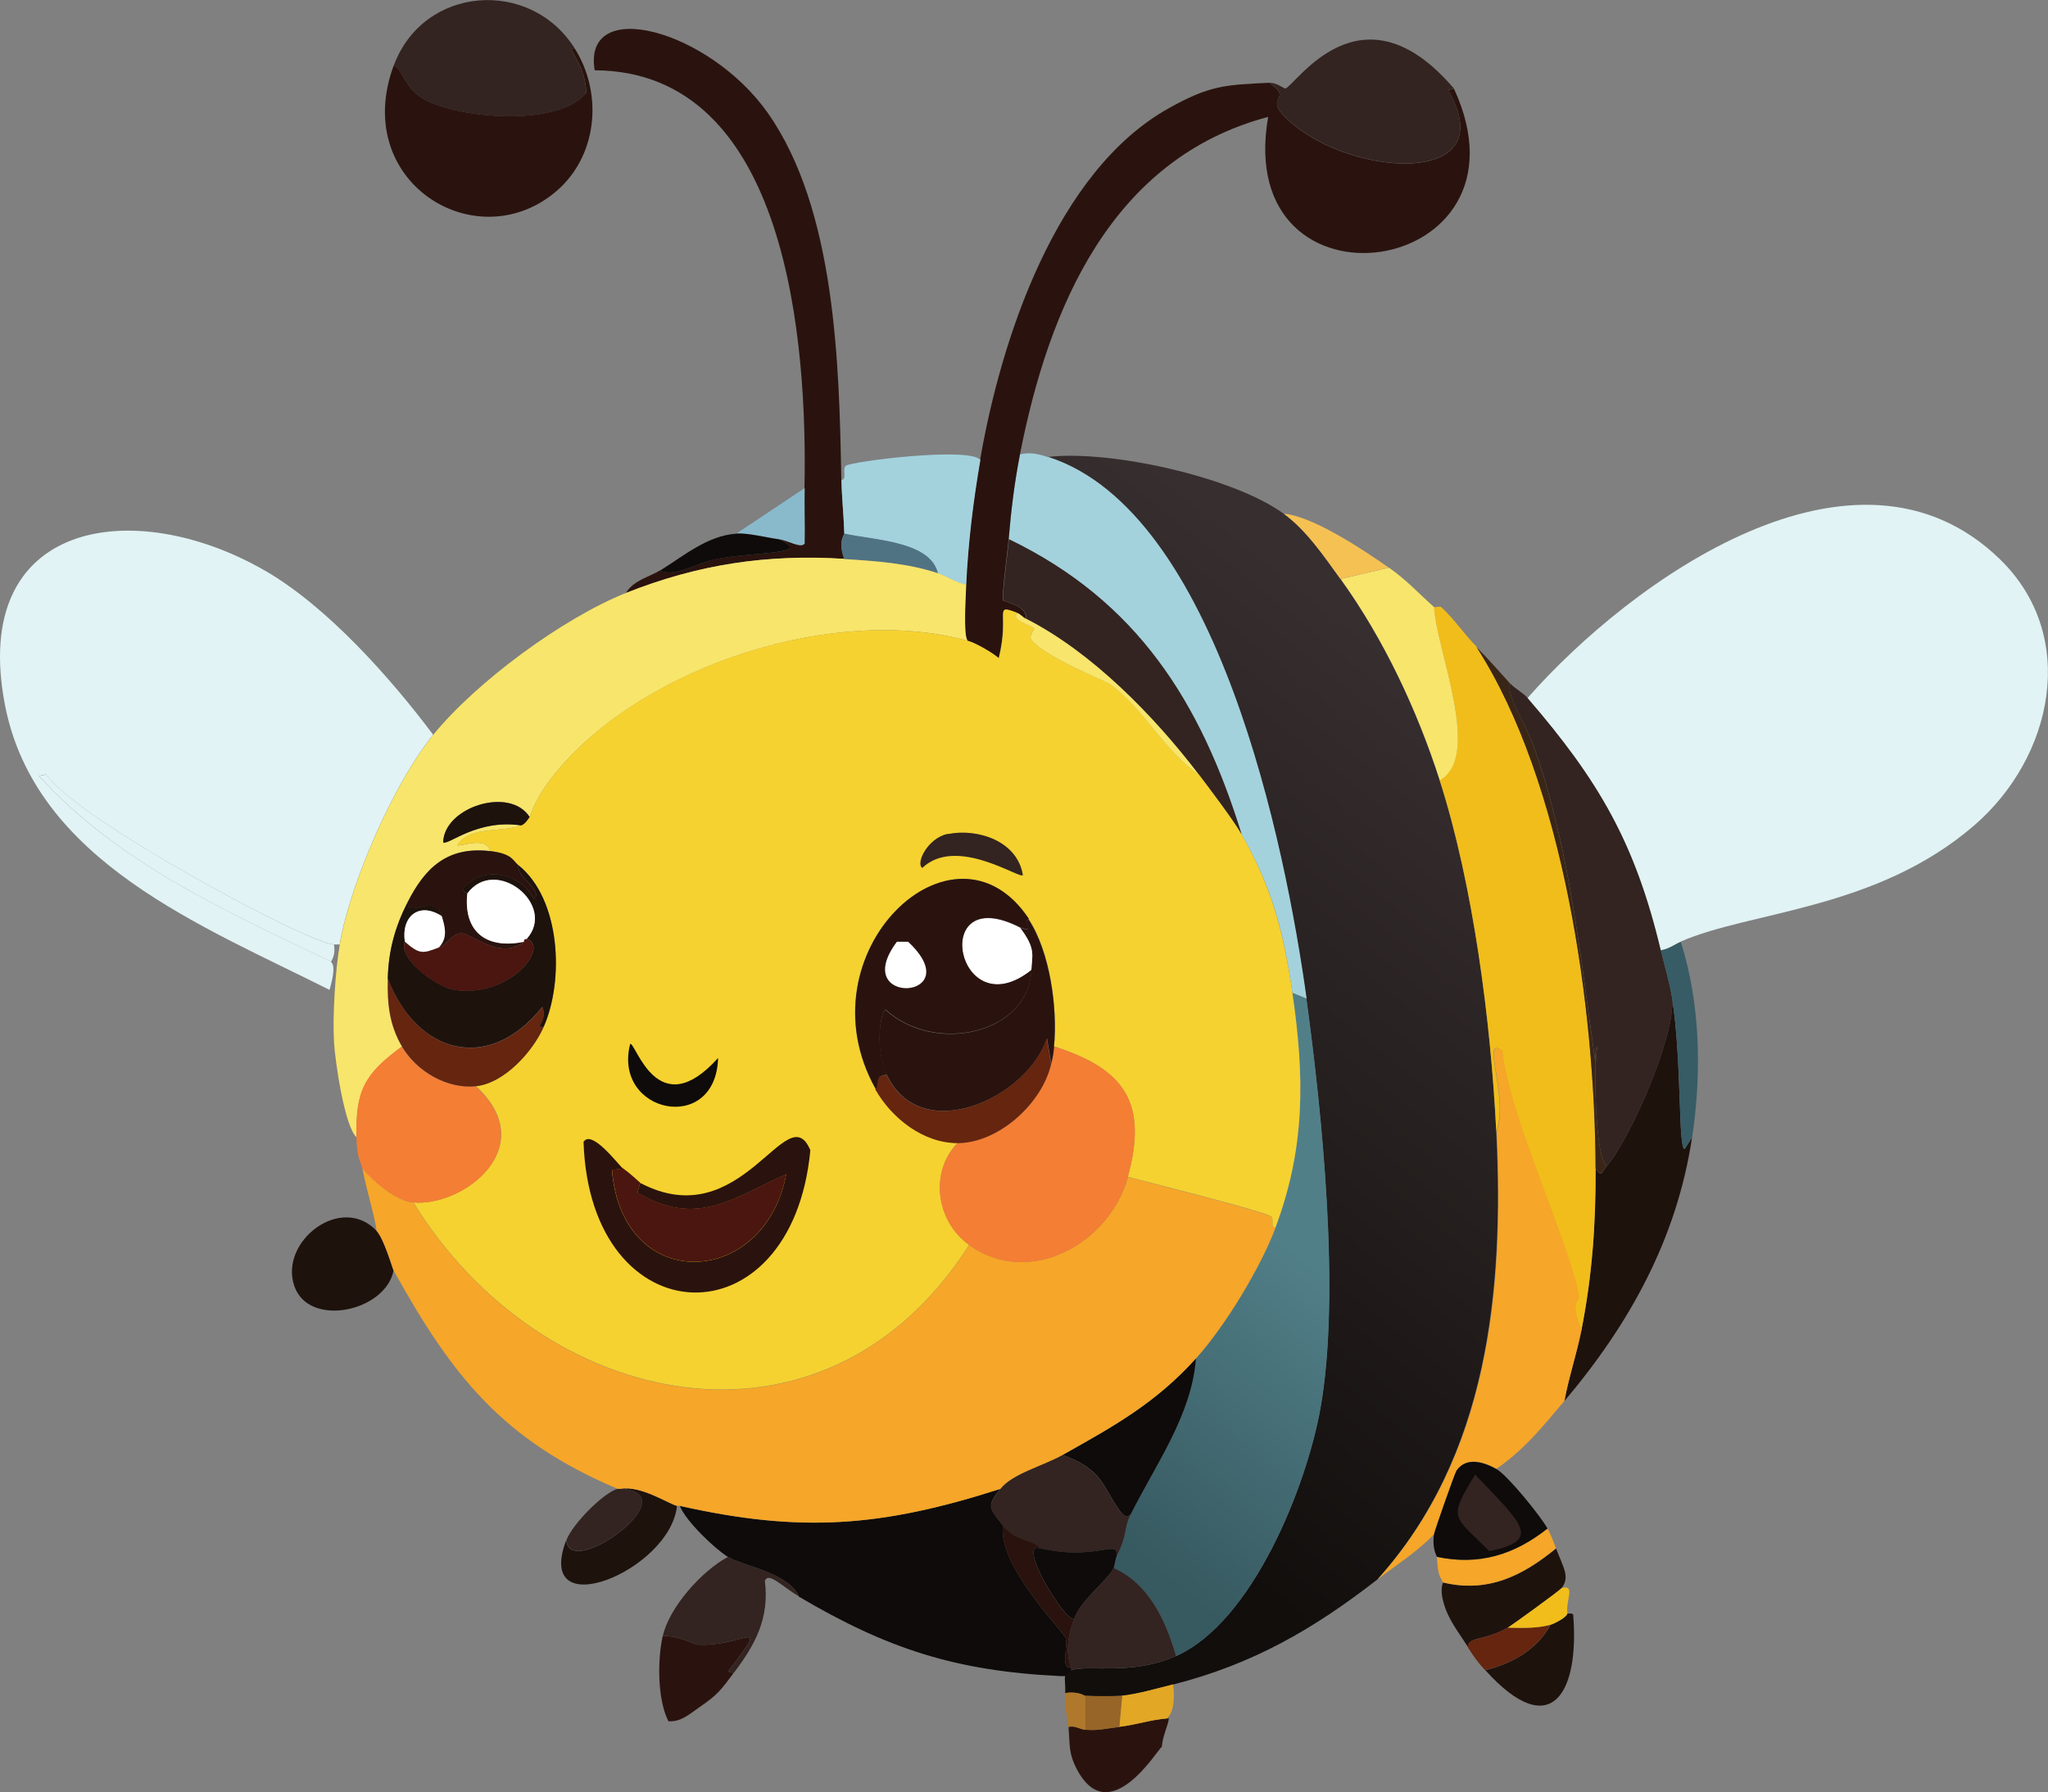 <?xml version="1.0" encoding="UTF-8"?>
<svg id="Layer_2" data-name="Layer 2" xmlns="http://www.w3.org/2000/svg" xmlns:xlink="http://www.w3.org/1999/xlink" viewBox="0 0 309.44 270.84"><rect x="0" y="0" width="309.44" height="270.84" fill="#808080" stroke="none"/>
  <defs>
    <style>
      .cls-1 {
        fill: #f47e34;
      }

      .cls-1, .cls-2, .cls-3, .cls-4, .cls-5, .cls-6, .cls-7, .cls-8, .cls-9, .cls-10, .cls-11, .cls-12, .cls-13, .cls-14, .cls-15, .cls-16, .cls-17, .cls-18, .cls-19, .cls-20, .cls-21, .cls-22, .cls-23, .cls-24 {
        stroke-width: 0px;
      }

      .cls-2 {
        fill: #1e120d;
      }

      .cls-3 {
        fill: #3a2617;
      }

      .cls-4 {
        fill: url(#linear-gradient);
      }

      .cls-5 {
        fill: #af782b;
      }

      .cls-6 {
        fill: #f1bd1a;
      }

      .cls-7 {
        fill: #e2a725;
      }

      .cls-8 {
        fill: #507383;
      }

      .cls-9 {
        fill: #0e0b0a;
      }

      .cls-10 {
        fill: #2a130e;
      }

      .cls-11 {
        fill: #a3d2dd;
      }

      .cls-12 {
        fill: #f6a628;
      }

      .cls-13 {
        fill: #f5d230;
      }

      .cls-14 {
        fill: #976527;
      }

      .cls-15 {
        fill: #332421;
      }

      .cls-16 {
        fill: #375c65;
      }

      .cls-17 {
        fill: url(#linear-gradient-2);
      }

      .cls-18 {
        fill: #4a160f;
      }

      .cls-19 {
        fill: #65250f;
      }

      .cls-20 {
        fill: #f5c153;
      }

      .cls-21 {
        fill: #89bacc;
      }

      .cls-22 {
        fill: #fff;
      }

      .cls-23 {
        fill: #f8e56b;
      }

      .cls-24 {
        fill: #e1f3f4;
      }
    </style>
    <linearGradient id="linear-gradient" x1="221.1" y1="189.29" x2="143.51" y2="92.82" gradientTransform="translate(0 296.17) scale(1 -1)" gradientUnits="userSpaceOnUse">
      <stop offset="0" stop-color="#372e2f"/>
      <stop offset="1" stop-color="#110e0c"/>
    </linearGradient>
    <linearGradient id="linear-gradient-2" x1="196.67" y1="106.77" x2="164.24" y2="66.89" gradientTransform="translate(0 296.17) scale(1 -1)" gradientUnits="userSpaceOnUse">
      <stop offset="0" stop-color="#517f88"/>
      <stop offset="1" stop-color="#375960"/>
    </linearGradient>
  </defs>
  <g id="Layer_1-2" data-name="Layer 1">
    <g>
      <path class="cls-4" d="M193.97,77.64c3.44,2.49,6.1,6.45,8.56,9.86,6.53,9.08,11.6,19.83,14.98,30.42,5.09,15.82,7.75,36.52,8.56,53.13,1.16,24-1.22,49.06-17.99,67.68-9.62,7.48-18.8,12.79-30.83,15.85-2.25.57-5.47,1.49-7.72,1.71-.84.08-4.58.08-5.58,0-.16,0-.98-.7-3.01-.43.08-.98-.14-2.28,0-2.57,0-.05.62-.79.87-.87,2.71-.89,9.08.84,15.85-2.14,11.62-5.12,19.78-25.76,21.84-37.5,3.03-17.01.27-44.4-2.14-61.91-3.17-22.95-13.38-73.53-38.99-81.82,9.46-1.08,27.99,3.06,35.54,8.56l.05.03Z"/>
      <path class="cls-9" d="M151.14,224.99c-2.11,2.71-1.71,2.84.43,5.58-.89,5.99,9.1,15.98,9.43,16.93.46,1.35-.87,4.8.87,4.5v.43c-.22.08-.84.81-.87.87h-.87c-15.77-.76-26.06-4.12-39.42-12-1.46-3.58-8.53-4.66-10.7-5.99-1.98-1.22-6.37-5.39-7.29-7.72,18.34,4.12,30.51,3.17,48.41-2.57v-.03Z"/>
      <path class="cls-11" d="M158.43,69.08c25.6,8.29,35.82,58.9,38.99,81.82l-2.14-.87c-1.33-9.18-3.06-15.93-7.72-23.98-6.2-20.05-15.79-35.22-35.14-44.54.35-4.36.87-8.56,1.71-12.84,1.54-.38,2.79-.05,4.28.43l.03-.03Z"/>
      <path class="cls-15" d="M230.82,105.49c10.78,12.49,16.26,21.89,20.13,38.12.57,2.36,1.33,4.9,1.71,7.29.49,5.85-6.5,21.43-9.86,25.28-1.57-.79-1.87-11.35-1.71-15.42l.22-2.57c-.41.68-.19,1.73-.22,2.57-2.3-16.12-3.9-32.78-9.43-48.2-1.22-3.39-4.28-7.67-3.41-9.21.68.73,1.92,1.38,2.57,2.14h0Z"/>
      <path class="cls-10" d="M127.14,72.49c.05,2.74.35,5.45.43,8.13,0,.19-1,1.25,0,3.85-11.7-.73-22.03.79-33,5.15,1.11-1.9,3.49-2.41,5.15-3.41,2.28,1.08,5.72-1.19,8.34-1.71,5.8-1.16,15.06-.62,9.64-3.01,1.33.16,3.36,1.44,3.85.65.05-2.79-.05-5.58,0-8.34.46-21.65-2.41-63.04-31.7-63.18-1.87-11.32,17.28-6.12,26.14,6.42,10.32,14.66,10.81,38.2,11.13,55.48v-.03Z"/>
      <path class="cls-2" d="M255.66,171.89c-2.3,15.31-9.43,28.18-19.29,39.85.68-3.66,1.84-7.02,2.57-10.7,1.63-8.26,2.17-16.01,2.14-24.41.98,1.38.84.57,1.71-.43,3.36-3.85,10.35-19.43,9.86-25.28,1.49,9.35.89,23.19,1.92,22.7l1.08-1.71v-.03Z"/>
      <g>
        <path class="cls-10" d="M86.88,7.39c4.31,6.91,3.41,16.53-3.22,21.84-12.06,9.7-30.59-1.87-24.19-19.29,1-.05,1.65,3.09,4.06,4.71,4.77,3.2,20.73,4.74,25.06-.65-.19-4.74-3.47-7.04-1.71-6.64v.03Z"/>
        <path class="cls-15" d="M86.88,7.39c-1.76-.41,1.52,1.9,1.71,6.64-4.33,5.39-20.29,3.85-25.06.65-2.41-1.63-3.09-4.77-4.06-4.71,4.44-12.16,20.7-13.38,27.42-2.57h0Z"/>
      </g>
      <g>
        <path class="cls-10" d="M191.83,12.53c3.47,2.44-.43,2.11,1.92,4.71,8.59,9.48,33.87,11.65,25.06-3.63l.87-.22c13.3,28.77-33.51,35.57-28.07,4.28-23.73,6.29-33.16,28.88-37.5,50.99-.84,4.28-1.35,8.48-1.71,12.84-.11,1.27-1.08,8.8-.87,9.21.14.22,3.9.89,3.41,2.79-.51-.24-.76-.65-1.27-.87-3.71-1.41-1.08-.05-2.79,6.85-.95-.84-3.47-2.28-4.5-2.57-.84.22-.6-5.04-.43-8.56.3-6.37,1.06-12.57,2.14-18.86,3.12-18.1,11.41-43.59,28.5-53.13,6.15-3.44,8.51-3.55,15.2-3.85h.03Z"/>
        <path class="cls-15" d="M219.68,13.37l-.87.22c8.8,15.28-16.47,13.11-25.06,3.63-2.36-2.6,1.54-2.28-1.92-4.71.98-.05,2.22.89,2.36.87,1.49-.3,11.41-16.5,25.49,0h0Z"/>
      </g>
      <path class="cls-11" d="M148.13,69.51c-1.08,6.29-1.84,12.49-2.14,18.86-1.46-.24-2.93-1.27-4.28-1.71-1.14-4.88-9.62-4.98-14.14-5.99-.08-2.68-.38-5.42-.43-8.13.89-.08.08-1.65.65-2.14.79-.68,18.88-2.93,20.35-.87v-.03Z"/>
      <path class="cls-2" d="M56.89,186.03c1.14,1.22,2.41,5.72,2.57,5.99-1.19,6.18-12.79,8.7-14.98,2.36-2.36-6.75,7.1-14.06,12.44-8.34h-.03Z"/>
      <g>
        <path class="cls-24" d="M253.95,142.33c-.98.43-1.9,1.16-3.01,1.27-3.87-16.23-9.35-25.63-20.13-38.12,15.69-17.83,49.52-42.1,71.33-21,12.06,11.68,8.02,30.02-3.85,40.26-14.79,12.79-33.84,12.95-44.35,17.56v.03Z"/>
        <g>
          <path class="cls-24" d="M65.45,111.04c-6.01,7.4-12.52,22.38-14.14,31.7h-.87c-4.42-.38-38.93-19.02-43.48-25.71l-1.08.22c11.84,13.11,28.45,20.56,44.13,28.07,0,.22.95.24-.22,4.28C30.72,139.98,5.33,130.22.75,106.54c-5.39-27.9,19.32-31.75,39.2-20.35,9.4,5.39,18.99,16.17,25.49,24.84h0Z"/>
          <path class="cls-24" d="M50.47,142.77c.27,1.71-.43,2.36-.43,2.57-15.69-7.5-32.27-14.95-44.13-28.07l1.08-.22c4.52,6.66,39.07,25.33,43.48,25.71h0Z"/>
        </g>
      </g>
      <path class="cls-16" d="M255.66,171.89l-1.08,1.71c-1.06.49-.43-13.36-1.92-22.7-.38-2.36-1.14-4.93-1.71-7.29,1.11-.14,2-.84,3.01-1.27,2.98,9.4,3.17,19.89,1.71,29.56Z"/>
      <g>
        <g>
          <path class="cls-15" d="M120.72,241.27c-2.57-1.52-4.61-3.77-5.15-2.36.7,5.66-1.44,9.62-4.71,13.93l-.87-.22c6.69-8.7,2.47-3.74-4.5-4.06-.43,0-3.22-1.49-5.36-1.27.98-4.39,5.91-9.89,9.86-12,2.19,1.33,9.24,2.41,10.7,5.99h.03Z"/>
          <path class="cls-10" d="M110.85,252.84c-1.92,2.55-2.36,3.25-5.15,5.15-1.44.98-2.76,2.28-4.71,2.14-1.68-3.31-1.65-9.27-.87-12.84,2.14-.22,4.93,1.27,5.36,1.27,6.96.33,11.19-4.63,4.5,4.06l.87.22Z"/>
        </g>
        <g>
          <path class="cls-2" d="M102.29,227.57c-1,9.83-21.75,18.31-16.72,5.15.3,6.31,18.8-7.13,8.13-7.72,3.12-.54,7.29,2.28,8.56,2.57h.03Z"/>
          <path class="cls-15" d="M93.73,224.99c10.65.6-7.86,14.01-8.13,7.72.92-2.38,5.47-7.02,7.72-7.72.14-.03.3,0,.43,0h-.03Z"/>
        </g>
      </g>
      <g>
        <path class="cls-6" d="M223.1,97.77c13.22,20.48,17.91,54.78,17.99,78.81.03,8.43-.51,16.15-2.14,24.41-1.87-4.06-.38-4.52-.43-4.93-.95-7.13-10.59-27.36-11.57-37.28-3.33-2.47,1.06,7.04-.87,12.22-.81-16.61-3.49-37.31-8.56-53.13,6.45-3.66-.46-19.53-.87-26.14.14.11.92-.14,1.08,0,2.03,1.84,3.47,4.09,5.36,5.99v.05Z"/>
        <path class="cls-12" d="M238.95,201.01c-.73,3.68-1.9,7.04-2.57,10.7-3.28,3.87-5.99,7.31-10.27,10.27-1.76-.98-4.44-1.95-5.99.22-.3.41-3.36,9.13-3.41,9.64-2.57,2.68-5.66,4.61-8.56,6.85,16.8-18.64,19.15-43.67,17.99-67.68,1.92-5.15-2.49-14.66.87-12.22.98,9.92,10.62,30.15,11.57,37.28.05.41-1.44.87.43,4.93h-.05Z"/>
        <path class="cls-23" d="M216.68,91.78c.38,6.58,7.31,22.49.87,26.14-3.41-10.59-8.45-21.35-14.98-30.42l7.29-1.71c2.71,1.9,4.47,3.87,6.85,5.99h-.03Z"/>
        <path class="cls-3" d="M228.24,103.35c-.84,1.54,2.22,5.82,3.41,9.21,5.53,15.42,7.13,32.08,9.43,48.2-.16,4.06.16,14.63,1.71,15.42-.87,1-.76,1.82-1.71.43-.08-24.03-4.77-58.33-17.99-78.81,1.84,1.84,3.41,3.66,5.15,5.58v-.03Z"/>
      </g>
      <path class="cls-20" d="M209.82,85.79l-7.29,1.71c-2.47-3.41-5.12-7.34-8.56-9.86,4.31.35,11.7,5.23,15.85,8.13v.03Z"/>
      <path class="cls-21" d="M121.58,73.79c-.05,2.79.05,5.58,0,8.34-.51.79-2.55-.46-3.85-.65-1.87-.24-4.66-.95-6.42-.87l10.27-6.85v.03Z"/>
      <path class="cls-17" d="M197.39,150.89c2.41,17.5,5.17,44.89,2.14,61.91-2.09,11.73-10.24,32.35-21.84,37.5-1.52-5.31-4.04-10.89-9.43-13.28.14-.24.3-1.44.43-1.71,1.76-3.55,1.03-4.2,2.14-6.42,3.77-7.53,9.27-15.09,9.86-23.57,4.33-4.82,9.73-13.68,12-19.7,4.58-12.19,4.42-22.89,2.57-35.54l2.14.87-.03-.05Z"/>
      <g>
        <path class="cls-10" d="M176.42,259.7s.38-.41,0,.87c-.35,1.11-.79,2.25-.87,3.41-.7.49-7.97,12.65-12.84,3.41-1.33-2.52-1.03-3.85-1.27-6.42,1.06-.24,1.68.35,2.57.43,1.87.16,3.36-.22,5.15-.43,2.47-.3,4.8-1.11,7.29-1.27h-.03Z"/>
        <path class="cls-7" d="M177.26,254.55c.46,4.2-.79,4.85-.87,5.15-2.49.19-4.82,1-7.29,1.27l.43-4.71c2.25-.22,5.45-1.14,7.72-1.71Z"/>
        <path class="cls-15" d="M177.69,250.27c-6.77,2.98-13.14,1.25-15.85,2.14v-.43c-.98-2.36-.38-5.04.43-7.29,1.08-2.95,4.88-5.66,5.99-7.72,5.39,2.41,7.88,7.97,9.43,13.28v.03Z"/>
        <path class="cls-14" d="M169.56,256.28l-.43,4.71c-1.79.22-3.28.6-5.15.43v-5.15c.98.08,4.71.08,5.58,0Z"/>
        <path class="cls-5" d="M163.98,256.28v5.15c-.87-.08-1.52-.68-2.57-.43-.19-1.79-.6-3.28-.43-5.15,2-.27,2.82.41,3.01.43Z"/>
      </g>
      <path class="cls-15" d="M170.84,228.87c-1.11,2.25-.38,2.87-2.14,6.42.43-2.9-2.9.7-11.57-1.27-.65-1.22-3.71-1.06-5.58-3.41-2.11-2.74-2.52-2.84-.43-5.58,1.76-2.3,6.42-3.47,9.43-5.15,6.15,2.25,5.96,4.74,8.56,8.34.57.79,1,1.25,1.71.65h.03Z"/>
      <path class="cls-9" d="M170.84,228.87c-.7.6-1.14.14-1.71-.65-2.6-3.6-2.41-6.1-8.56-8.34,7.75-4.33,14.03-7.8,20.13-14.58-.6,8.48-6.07,16.01-9.86,23.57h0Z"/>
      <g>
        <path class="cls-9" d="M111.29,80.64c1.76-.11,4.55.62,6.42.87,5.42,2.36-3.85,1.84-9.64,3.01-2.66.51-6.07,2.79-8.34,1.71,3.52-2.17,7.18-5.31,11.57-5.58Z"/>
        <path class="cls-8" d="M141.71,86.63c-4.58-1.52-9.37-1.84-14.14-2.14-1-2.6,0-3.66,0-3.85,4.52,1,13,1.14,14.14,5.99h0Z"/>
      </g>
      <path class="cls-15" d="M187.55,126.05c-1.19-2.09-4.77-6.83-6.42-8.99-6.75-8.86-16.12-18.48-26.14-23.57.46-1.9-3.31-2.57-3.41-2.79-.22-.41.76-7.94.87-9.21,19.32,9.32,28.93,24.52,35.14,44.54l-.03.03Z"/>
      <path class="cls-10" d="M157.13,233.99c-3.55-1.11,3.6,10.92,5.15,10.7-.81,2.25-1.38,4.93-.43,7.29-1.73.3-.41-3.14-.87-4.5-.33-.95-10.32-10.92-9.43-16.93,1.84,2.38,4.93,2.22,5.58,3.41v.03Z"/>
      <path class="cls-3" d="M241.09,160.76c.03-.84-.19-1.9.22-2.57l-.22,2.57Z"/>
      <g>
        <path class="cls-2" d="M235.1,233.99c1.11,2.93,2.14,4.31.87,5.99-.3.41-7.69,5.74-8.13,5.99-3.55,2.06-6.2,1.35-5.99,3.01-1.14-1.79-2.68-3.79-3.41-5.77-1.11-3.01-.38-3.87-.43-4.06,6.77,1.65,12.11-1,17.12-5.15h-.03Z"/>
        <path class="cls-2" d="M224.4,252.41c3.98-.95,7.88-3.09,9.86-6.85.43-.11,2.44-1.06,2.57-1.71,0,.05.84-.14.87.22.95,11.62-3.25,19.45-13.28,8.34h-.03Z"/>
        <path class="cls-12" d="M235.1,233.99c-5.04,4.15-10.35,6.8-17.12,5.15-.19-.87-.7-.35-.87-3.85,6.34,1.33,11.7-.33,16.72-4.28.49.89.92,2.03,1.27,3.01v-.03Z"/>
        <path class="cls-19" d="M234.23,245.55c-1.95,3.77-5.85,5.91-9.86,6.85-1.14-1.25-1.68-2.03-2.57-3.41-.19-1.65,2.44-.92,5.99-3.01,2.22.03,4.23.14,6.42-.43h.03Z"/>
        <path class="cls-6" d="M236.81,243.85c-.14.65-2.14,1.6-2.57,1.71-2.19.57-4.2.46-6.42.43.43-.24,7.83-5.58,8.13-5.99,2.17-.57.6,1.76.87,3.85h0Z"/>
        <g>
          <path class="cls-9" d="M226.1,222.01c1.68.95,6.61,7.02,7.72,8.99-4.98,3.96-10.35,5.64-16.72,4.28,0-.16-.76-1.22-.43-3.41.08-.51,3.12-9.21,3.41-9.64,1.54-2.17,4.25-1.19,5.99-.22h.03Z"/>
          <path class="cls-15" d="M222.88,222.85c6.91,7.29,10.35,9.92,2.14,11.57-5.45-5.47-6.29-4.74-2.14-11.57Z"/>
        </g>
      </g>
      <path class="cls-9" d="M157.13,233.99c8.67,1.98,12-1.6,11.57,1.27-.14.27-.3,1.46-.43,1.71-1.11,2.06-4.93,4.77-5.99,7.72-1.54.19-8.7-11.81-5.15-10.7Z"/>
      <g>
        <path class="cls-12" d="M62.47,181.73c19.26,31.45,62.04,40.91,83.96,6.42,9.18,6.56,21.27-.3,23.98-10.27,2.9.76,20.78,5.28,21.65,5.99.51.43-.19,1.63.65,1.71-2.28,6.04-7.64,14.9-12,19.7-6.1,6.75-12.41,10.24-20.13,14.58-2.98,1.68-7.64,2.84-9.43,5.15-17.88,5.74-30.05,6.69-48.41,2.57-.14-.03-.3.03-.43,0-1.27-.3-5.45-3.12-8.56-2.57-.14,0-.3-.03-.43,0-17.39-7.37-25.01-17.07-33.84-33-.16-.3-1.44-4.77-2.57-5.99-.43-2.87-1.57-6.2-2.14-9.43,1.76,2,5.07,4.9,7.72,5.15h0Z"/>
        <path class="cls-23" d="M127.57,84.49c4.77.3,9.56.62,14.14,2.14,1.35.46,2.82,1.46,4.28,1.71-.16,3.52-.43,8.78.43,8.56-19.94-5.64-48.71,3.55-62.12,19.48-3.58,4.25-4.04,6.72-4.28,7.07-2.98-4.66-12.95-1.46-13.06,3.85.81.43,5.12-3.55,11.79-2.57-2.87,1.16-7.72,0-9.64,3.01.46.27,4.42-1.46,4.93.87-6.37-.73-9.78,2.47-12.44,7.72-1.9,3.74-2.9,7.29-3.01,11.57-.11,3.77.22,6.99,2.14,10.27-5.72,4.2-6.99,6.69-6.85,13.71-1.82-1.63-3.25-11.51-3.41-14.36-.24-3.82.19-10.97.87-14.79,1.6-9.32,8.13-24.3,14.14-31.7,6.48-7.97,19.56-17.61,29.12-21.43,10.95-4.33,21.27-5.88,33-5.15l-.03.05Z"/>
        <g>
          <path class="cls-13" d="M153.71,92.62c-1.08,1.14,2.19,1.82,2.57,2.36.05.08-.92,1.08-.43,1.71,2,2.57,11.22,6.26,11.79,6.64,5.07,3.58,8.29,10.19,13.49,13.71,1.65,2.17,5.23,6.91,6.42,8.99,4.63,8.05,6.37,14.82,7.72,23.98,1.84,12.65,2,23.38-2.57,35.54-.84-.08-.11-1.27-.65-1.71-.87-.73-18.75-5.23-21.65-5.99,3.03-11.11-.38-16.28-11.13-19.7.57-5.82-.6-14.36-3.85-19.29-11.27-17.01-34.62,5.17-23.14,25.71,2.47,4.39,7.21,8.15,12.44,8.13-4.31,4.39-3.28,11.87,1.71,15.42-21.92,34.49-64.7,25.03-83.96-6.42,7.56.7,19.4-8.4,9.43-17.56,4.31-.43,8.64-5.26,10.27-8.99,3.09-7.02,2.55-19.29-3.85-24.41-.84-.68-.87-1.73-4.28-2.14-.51-2.3-4.47-.6-4.93-.87,1.92-3.01,6.77-1.84,9.64-3.01.6-.24.95-.81,1.27-1.27.24-.35.7-2.82,4.28-7.07,13.38-15.96,42.16-25.11,62.12-19.48,1.03.3,3.55,1.73,4.5,2.57,1.71-6.91-.92-8.26,2.79-6.85h0Z"/>
          <g>
            <path class="cls-23" d="M154.99,93.49c10.02,5.09,19.37,14.71,26.14,23.57-5.2-3.52-8.43-10.13-13.49-13.71-.57-.38-9.78-4.09-11.79-6.64-.49-.62.49-1.65.43-1.71-.38-.54-3.66-1.22-2.57-2.36.51.19.79.6,1.27.87v-.03Z"/>
            <g>
              <g>
                <path class="cls-10" d="M94.17,176.6l-1.71.22c1.57,18.96,23.14,17.83,26.33.65-8.15,3.71-13.55,8.05-22.49,2.79l.43-1.49c15.44,8.15,22.19-13.36,25.71-4.93-2.79,29.39-33.3,28.34-34.27-1.27,1.25-1.98,5.36,3.6,5.99,4.06v-.03Z"/>
                <path class="cls-18" d="M94.17,176.6c1.3.92,2.41,2.06,2.57,2.14l-.43,1.49c8.94,5.26,14.33.92,22.49-2.79-3.22,17.2-24.76,18.34-26.33-.65l1.71-.22v.03Z"/>
              </g>
              <path class="cls-9" d="M95.22,157.75c.87-.16,4.15,12.3,13.28,2.14-.33,11.68-15.98,8.37-13.28-2.14Z"/>
              <path class="cls-15" d="M143.2,126.05c4.58-.92,10.54,1.08,11.35,6.2-.38.7-10.02-6.01-15.2-1.08-1.03-.68.79-4.52,3.85-5.15v.03Z"/>
            </g>
          </g>
        </g>
        <g>
          <path class="cls-1" d="M71.87,164.17c9.97,9.16-1.84,18.26-9.43,17.56-2.63-.24-5.96-3.14-7.72-5.15-.19-1.14-.79-1.35-.87-4.71-.14-7.02,1.14-9.51,6.85-13.71,2.22,3.77,6.83,6.45,11.13,5.99l.03.03Z"/>
          <path class="cls-2" d="M80.02,123.48c-.33.46-.7,1.06-1.27,1.27-6.66-1-10.95,3.01-11.79,2.57.11-5.34,10.08-8.53,13.06-3.85Z"/>
          <g>
            <path class="cls-2" d="M82.16,155.17c-1.68.22.65-.73-.22-3.01-8.18,10.24-19.05,6.99-23.35-4.28.11-4.28,1.11-7.83,3.01-11.57,0,2.63,4.01-1.52,5.15,2.14-3.47-2.25-6.15.11-5.58,3.85-1.06,2.6,4.9,6.91,7.5,7.29,8.43,1.25,14.44-6.53,10.92-7.72,4.58-5.12-4.71-12.62-8.99-6.85,0-.19-2.06-.33,1.08-2.14,3.12-1.82,7.45-.19,8.99,3.01,1.52-1.33-2.6-3.2-2.36-5.15,6.42,5.12,6.94,17.42,3.85,24.41v.03Z"/>
            <path class="cls-19" d="M82.16,155.17c-1.65,3.74-5.96,8.56-10.27,8.99s-8.91-2.22-11.13-5.99c-1.92-3.31-2.25-6.5-2.14-10.27,4.28,11.3,15.17,14.52,23.35,4.28.87,2.25-1.46,3.22.22,3.01l-.03-.03Z"/>
            <path class="cls-10" d="M74.04,128.62c3.41.41,3.44,1.46,4.28,2.14-.24,1.95,3.87,3.82,2.36,5.15-1.54-3.2-5.88-4.82-8.99-3.01-3.12,1.82-1.06,1.95-1.08,2.14-.6,5.85,2.98,8.45,8.56,7.29-3.66,2.98-8.21-1.57-9.64-1.27-1.57.33-1.76,1.6-3.22,2.14,1.33-1.44.98-2.93.43-4.71-1.14-3.66-5.15.49-5.15-2.14,2.66-5.26,6.04-8.45,12.44-7.72h.03Z"/>
            <path class="cls-18" d="M79.16,142.33c-.05-.51.41-.41.43-.43,3.52,1.16-2.52,8.97-10.92,7.72-2.6-.38-8.56-4.69-7.5-7.29,2.28,1.98,2.71,1.79,5.15.87,1.46-.54,1.65-1.82,3.22-2.14,1.41-.3,5.99,4.25,9.64,1.27h-.03Z"/>
            <path class="cls-22" d="M79.59,141.9s-.49-.08-.43.43c-5.61,1.16-9.16-1.44-8.56-7.29,4.28-5.77,13.57,1.73,8.99,6.85Z"/>
            <path class="cls-22" d="M66.75,138.46c.54,1.79.89,3.28-.43,4.71-2.41.92-2.87,1.11-5.15-.87-.57-3.74,2.09-6.1,5.58-3.85h0Z"/>
          </g>
        </g>
        <g>
          <path class="cls-1" d="M170.4,177.88c-2.71,10-14.82,16.85-23.98,10.27-4.98-3.55-6.04-11.05-1.71-15.42,6.23,0,12.79-6.01,14.14-12,.24-1.03.33-1.49.43-2.57,10.76,3.41,14.17,8.59,11.13,19.7l-.03.03Z"/>
          <g>
            <path class="cls-10" d="M159.27,158.18c-.11,1.08-.19,1.54-.43,2.57l-.65-3.85c-2.93,8.99-18.91,16.47-24.19,5.58-1.87-3.85-1-9.51-.22-9.86,7.5,6.8,21.59,3.66,22.05-5.99.11-2.25.7-3.22-1.71-6.42,2.52.81.22-.62,1.27-1.27,3.25,4.9,4.42,13.46,3.85,19.29l.03-.05Z"/>
            <path class="cls-19" d="M158.83,160.76c-1.35,5.96-7.91,11.97-14.14,12-5.2,0-9.97-3.77-12.44-8.13.6-.7-.3-2.03,1.71-2.14,5.28,10.89,21.27,3.44,24.19-5.58l.65,3.85h.03Z"/>
            <path class="cls-22" d="M154.12,140.19c2.44,3.2,1.82,4.17,1.71,6.42-11.32,9.05-15.66-13.6-1.71-6.42Z"/>
            <g>
              <path class="cls-10" d="M155.42,138.89c-1.06.65,1.25,2.11-1.27,1.27-13.95-7.18-9.62,15.47,1.71,6.42-.46,9.64-14.55,12.81-22.05,5.99-.79.33-1.65,5.99.22,9.86-2,.11-1.14,1.44-1.71,2.14-11.51-20.54,11.87-42.7,23.14-25.71l-.03.03Z"/>
              <path class="cls-22" d="M135.51,142.33h1.71c9.4,8.83-9.08,9.86-1.71,0Z"/>
            </g>
          </g>
        </g>
      </g>
    </g>
  </g>
</svg>